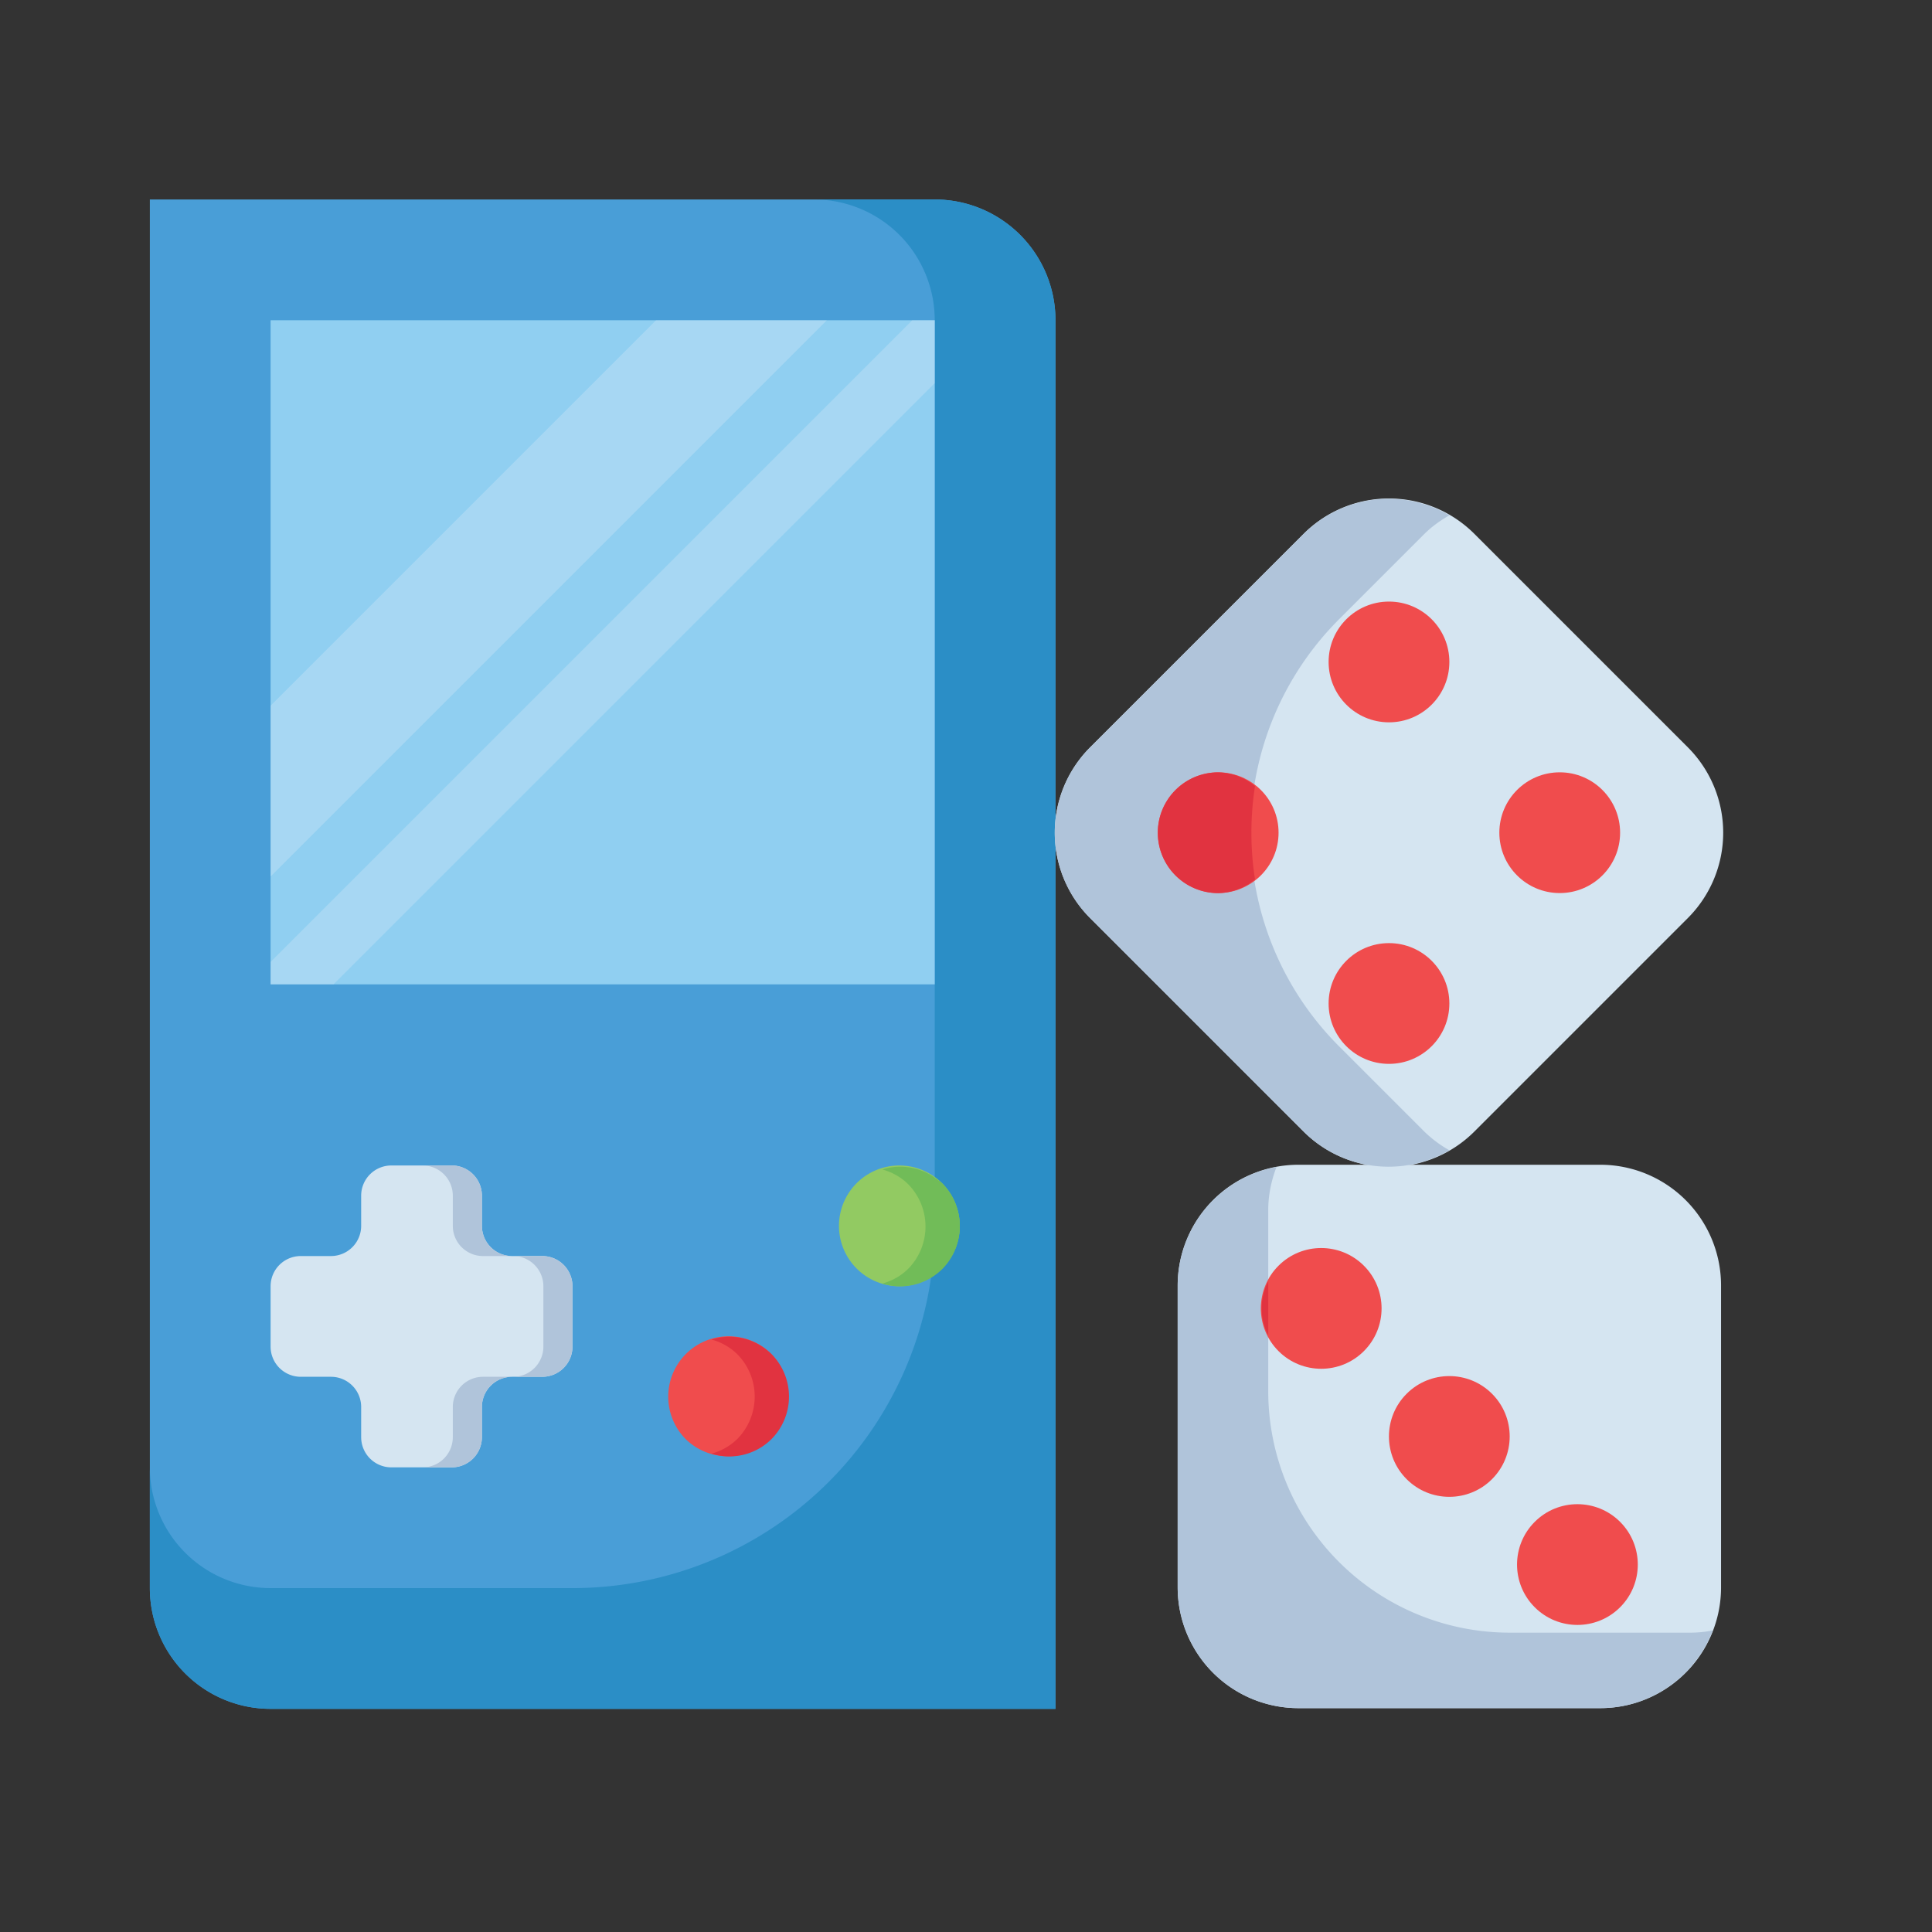 <svg xmlns="http://www.w3.org/2000/svg" viewBox="0 0 32 32" id="video-gsame"><rect x="0" y="0" width="32" height="32" fill="#333333" stroke="none"/><path fill="#499ed7" d="M17.482 28.304h-13a2 2 0 0 1-2-2v-23h13a2 2 0 0 1 2 2v23z"></path><path fill="#2b8ec6" d="M15.482 3.304h-2a2 2 0 0 1 2 2v15a6 6 0 0 1-6 6h-5a2 2 0 0 1-2-2v2a2 2 0 0 0 2 2h13v-23a2 2 0 0 0-2-2z"></path><path fill="#90cff1" d="M4.482 5.304h11v11h-11z"></path><path fill="#d5e5f1" d="M8.982 20.804h-.5a.5.5 0 0 1-.5-.5v-.5a.5.5 0 0 0-.5-.5h-1a.5.5 0 0 0-.5.5v.5a.5.5 0 0 1-.5.5h-.5a.5.5 0 0 0-.5.5v1a.5.5 0 0 0 .5.5h.5a.5.5 0 0 1 .5.5v.5a.5.5 0 0 0 .5.5h1a.5.5 0 0 0 .5-.5v-.5a.5.5 0 0 1 .5-.5h.5a.5.5 0 0 0 .5-.5v-1a.5.5 0 0 0-.5-.5z"></path><path fill="#b0c4da" d="M8.982 20.804H8.5a.5.5 0 0 1 .5.5v1a.5.5 0 0 1-.5.5h.482a.5.5 0 0 0 .5-.5v-1a.5.5 0 0 0-.5-.5zm-1.482-1v.5a.5.5 0 0 0 .5.5h.482a.5.5 0 0 1-.5-.5v-.5a.5.5 0 0 0-.5-.5H7a.5.5 0 0 1 .5.5zm0 3.5v.5a.5.5 0 0 1-.5.5h.482a.5.5 0 0 0 .5-.5v-.5a.5.5 0 0 1 .5-.5H8a.5.5 0 0 0-.5.5z"></path><path fill="#92ca62" d="M14.189 21.011a.999.999 0 1 1 1.414-1.414.999.999 0 1 1-1.414 1.414z"></path><path fill="#71bc58" d="M15.604 19.597c-.036-.036-.082-.051-.121-.081v.788c0 .282-.026.558-.064.83.063-.039.131-.068.185-.123a1 1 0 0 0 0-1.414z"></path><path fill="#f04c4d" d="M11.361 23.84a.999.999 0 1 1 1.414-1.414 1 1 0 0 1-1.414 1.414z"></path><path fill="#e13340" d="M12.775 22.425a.99.99 0 0 0-.991-.238.968.968 0 0 1 .423.238.999.999 0 0 1 0 1.414.974.974 0 0 1-.423.238.988.988 0 0 0 .991-.238.999.999 0 0 0 0-1.414z"></path><path fill="#71bc58" d="M15.604 19.608a.99.99 0 0 0-.991-.238.968.968 0 0 1 .423.238.999.999 0 0 1 0 1.414.974.974 0 0 1-.423.238.988.988 0 0 0 .991-.238 1 1 0 0 0 0-1.414z"></path><path fill="#d5e5f1" d="M26.506 28.292h-5a2 2 0 0 1-2-2v-5a2 2 0 0 1 2-2h5a2 2 0 0 1 2 2v5a2 2 0 0 1-2 2z"></path><path fill="#b0c4da" d="M28.006 27.042h-3a4 4 0 0 1-4-4v-3c0-.252.052-.491.137-.713a1.997 1.997 0 0 0-1.637 1.963v5a2 2 0 0 0 2 2h5c.852 0 1.575-.536 1.863-1.287a1.894 1.894 0 0 1-.363.037z"></path><circle cx="24.006" cy="23.792" r="1" fill="#f04c4d" transform="rotate(-45.001 24.006 23.793)"></circle><circle cx="26.127" cy="25.914" r="1" fill="#f04c4d" transform="rotate(-45.001 26.127 25.914)"></circle><circle cx="21.884" cy="21.671" r="1" fill="#f04c4d" transform="rotate(-45.001 21.884 21.672)"></circle><path fill="#e13340" d="M21.006 21.222a.981.981 0 0 0 0 .898v-.898z"></path><path fill="#d5e5f1" d="m18.056 12.378 3.536-3.536a2 2 0 0 1 2.828 0l3.536 3.536a2 2 0 0 1 0 2.828l-3.536 3.536a2 2 0 0 1-2.828 0l-3.536-3.536a2 2 0 0 1 0-2.828z"></path><path fill="#b0c4da" d="m18.056 15.207 3.536 3.536a1.995 1.995 0 0 0 2.414.309 1.967 1.967 0 0 1-.414-.309l-1.414-1.414a5 5 0 0 1 0-7.071l1.414-1.414c.126-.126.267-.224.414-.309a1.995 1.995 0 0 0-2.414.309l-3.536 3.536a1.998 1.998 0 0 0 0 2.827z"></path><circle cx="20.177" cy="13.792" r="1" fill="#f04c4d"></circle><path fill="#e13340" d="M20.787 13.02a.982.982 0 0 0-.61-.227 1 1 0 0 0 0 2 .984.984 0 0 0 .61-.227 5.01 5.01 0 0 1 0-1.546z"></path><circle cx="23.006" cy="16.621" r="1" fill="#f04c4d"></circle><circle cx="23.006" cy="10.964" r="1" fill="#f04c4d"></circle><circle cx="25.834" cy="13.792" r="1" fill="#f04c4d"></circle><path fill="#eff2fa" d="M4.482 11.689v2.829l9.214-9.214h-2.829zm11-6.385h-.372L4.482 15.932v.372h1.042l9.958-9.958z" opacity=".25"></path></svg>
